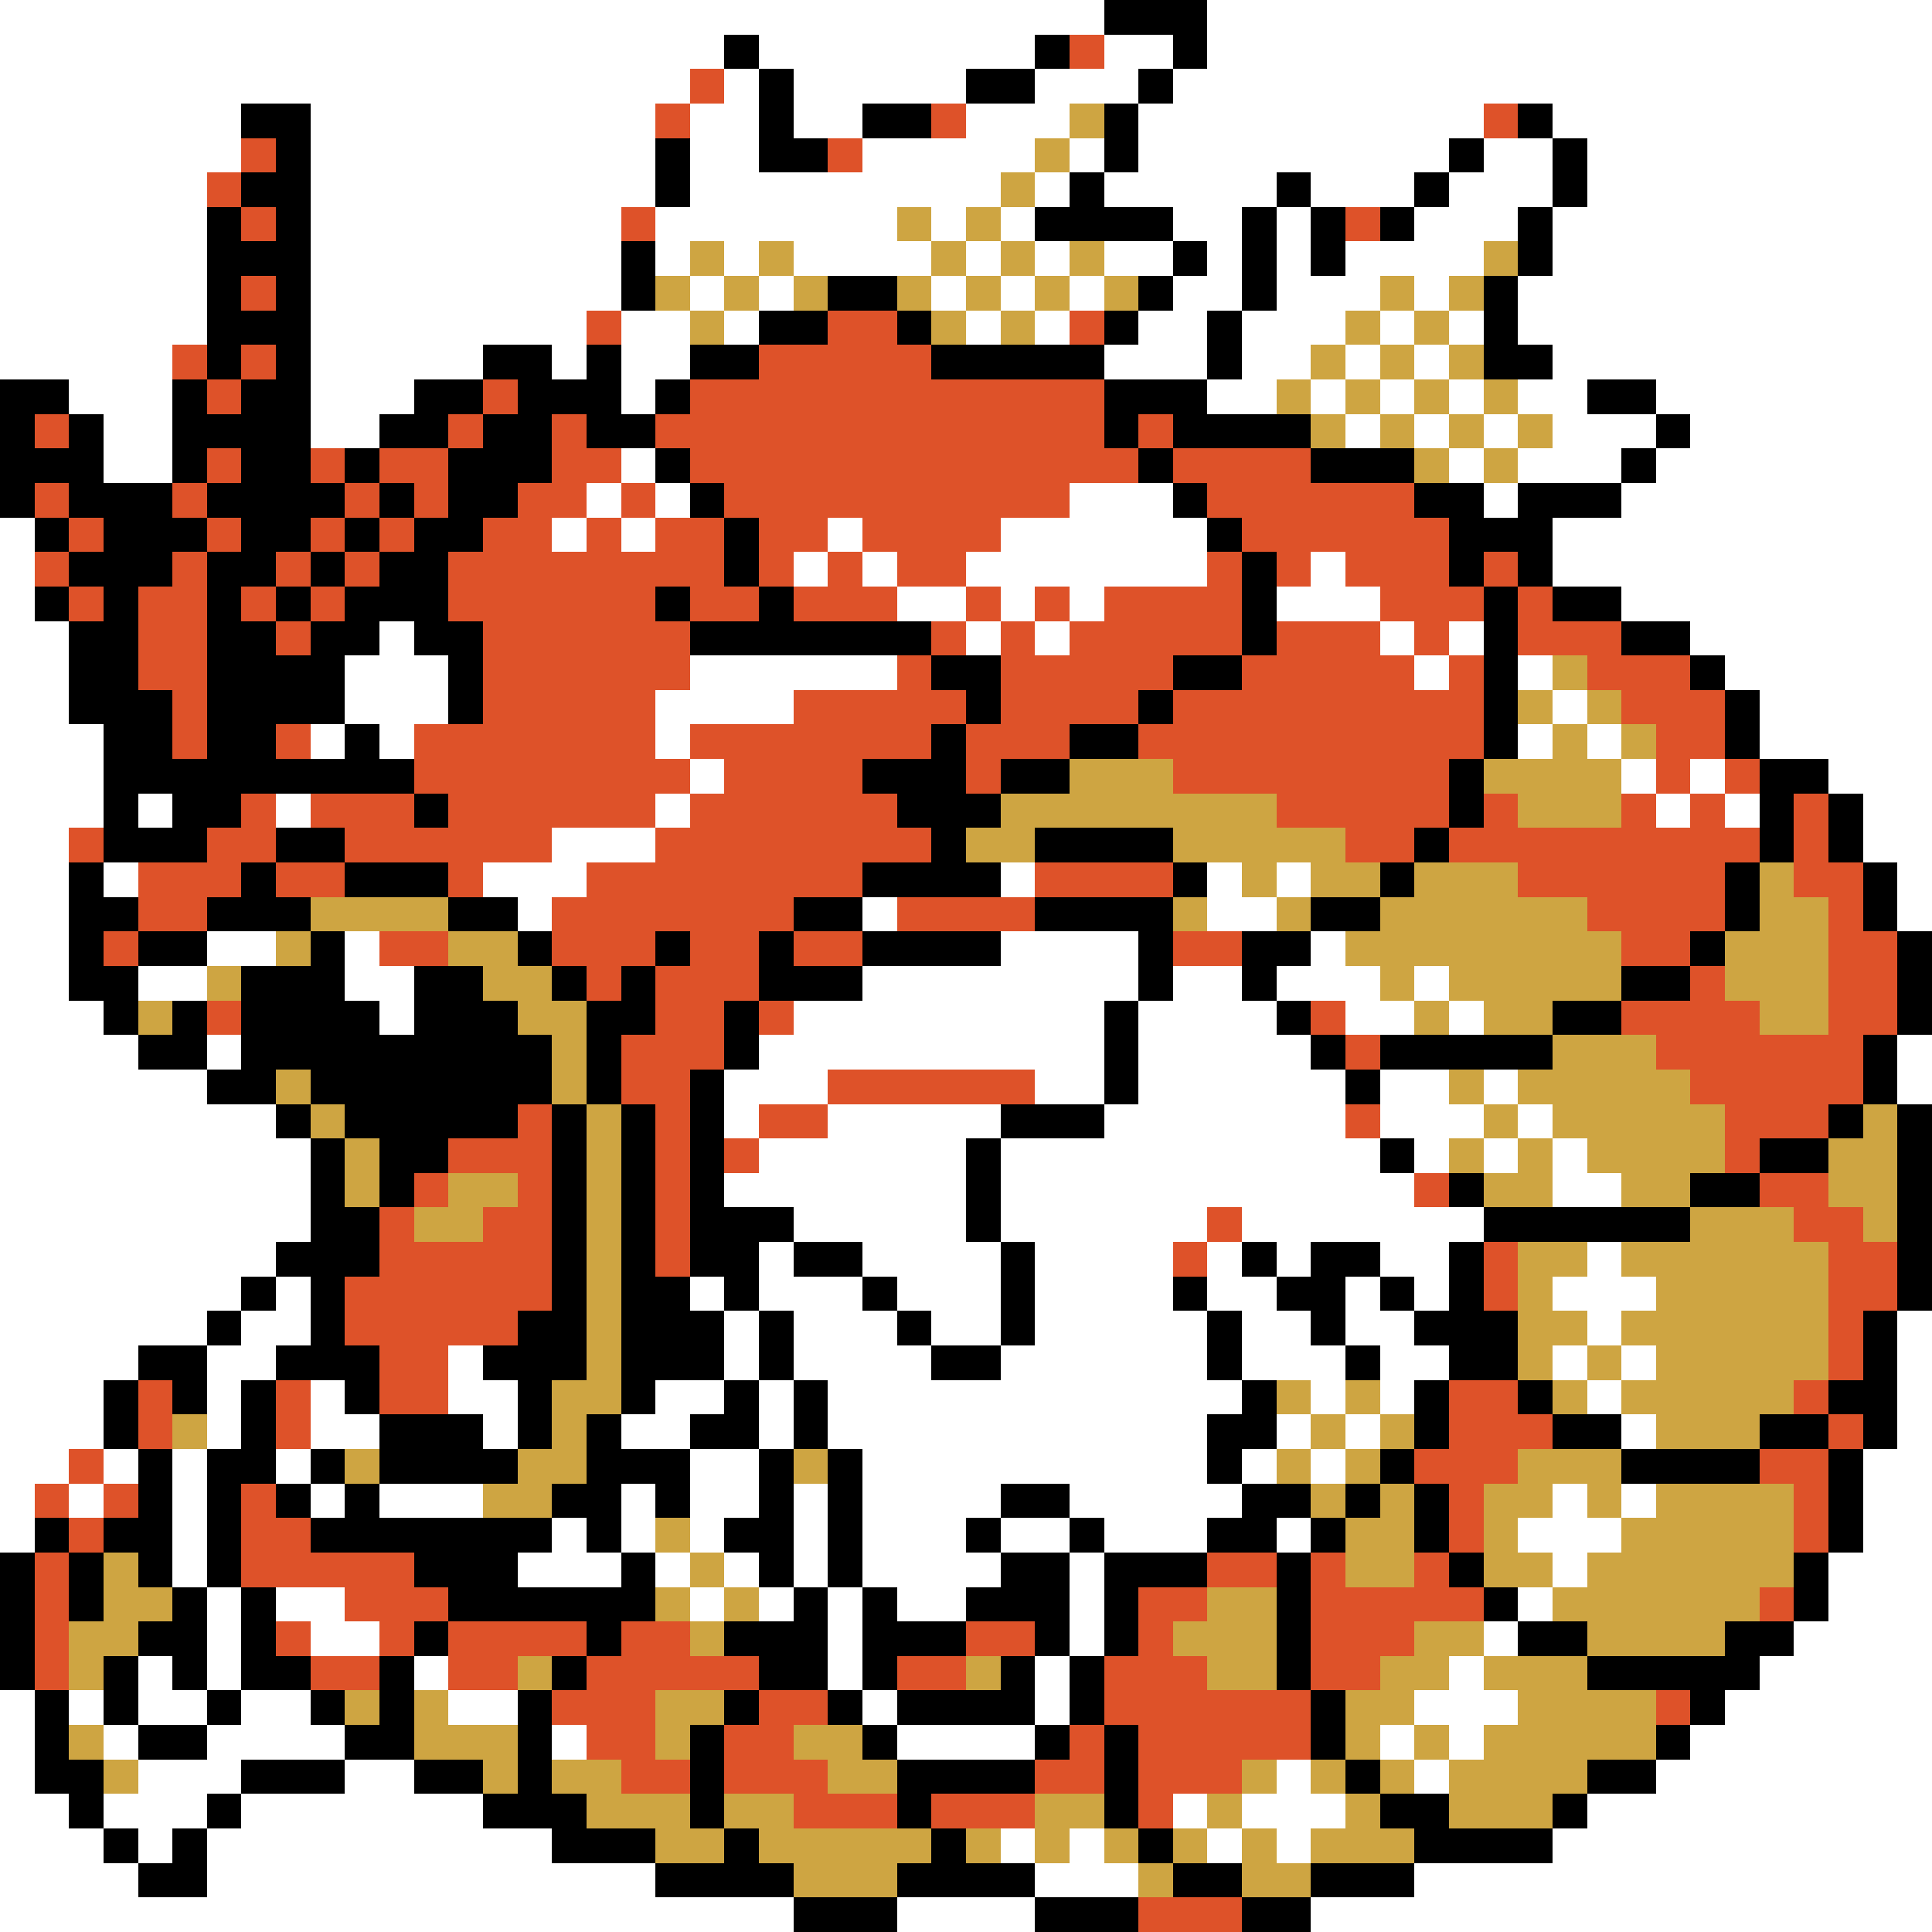 <svg xmlns="http://www.w3.org/2000/svg" viewBox="0 -0.5 56 56" shape-rendering="crispEdges">
<rect x="0" y="-0.5" width="56" height="56" fill="#333333" stroke="none"/>
<path stroke="#ffffff" d="M0 0h32M35 0h21M0 1h21M22 1h8M32 1h2M35 1h21M0 2h20M21 2h1M23 2h5M30 2h3M34 2h22M0 3h7M9 3h10M20 3h2M23 3h2M28 3h3M33 3h10M45 3h11M0 4h7M9 4h10M20 4h2M25 4h5M31 4h1M33 4h9M43 4h2M46 4h10M0 5h6M9 5h10M20 5h9M30 5h1M32 5h5M38 5h3M42 5h3M46 5h10M0 6h6M9 6h9M19 6h7M27 6h1M29 6h1M34 6h2M37 6h1M41 6h3M45 6h11M0 7h6M9 7h9M19 7h1M21 7h1M23 7h4M28 7h1M30 7h1M32 7h2M35 7h1M37 7h1M39 7h4M45 7h11M0 8h6M9 8h9M20 8h1M22 8h1M27 8h1M29 8h1M31 8h1M34 8h2M37 8h3M41 8h1M44 8h12M0 9h6M9 9h8M18 9h2M21 9h1M28 9h1M30 9h1M33 9h2M36 9h3M40 9h1M42 9h1M44 9h12M0 10h5M9 10h5M16 10h1M18 10h2M32 10h3M36 10h2M39 10h1M41 10h1M45 10h11M2 11h3M9 11h3M18 11h1M35 11h2M38 11h1M40 11h1M42 11h1M44 11h2M48 11h8M3 12h2M9 12h2M39 12h1M41 12h1M43 12h1M45 12h3M49 12h7M3 13h2M18 13h1M42 13h1M44 13h3M48 13h8M17 14h1M19 14h1M31 14h3M43 14h1M47 14h9M0 15h1M16 15h1M18 15h1M24 15h1M29 15h6M45 15h11M0 16h1M23 16h1M25 16h1M28 16h7M38 16h1M45 16h11M0 17h1M26 17h2M29 17h1M31 17h1M37 17h3M47 17h9M0 18h2M11 18h1M28 18h1M30 18h1M40 18h1M42 18h1M49 18h7M0 19h2M10 19h3M20 19h6M41 19h1M44 19h1M50 19h6M0 20h2M10 20h3M19 20h4M45 20h1M51 20h5M0 21h3M9 21h1M11 21h1M19 21h1M44 21h1M46 21h1M51 21h5M0 22h3M20 22h1M47 22h1M49 22h1M53 22h3M0 23h3M4 23h1M8 23h1M19 23h1M48 23h1M50 23h1M54 23h2M0 24h2M16 24h3M54 24h2M0 25h2M3 25h1M14 25h3M29 25h1M35 25h1M37 25h1M55 25h1M0 26h2M15 26h1M25 26h1M35 26h2M55 26h1M0 27h2M6 27h2M10 27h1M29 27h4M38 27h1M0 28h2M4 28h2M10 28h2M25 28h8M34 28h2M37 28h3M41 28h1M0 29h3M11 29h1M23 29h9M33 29h4M39 29h2M42 29h1M0 30h4M6 30h1M22 30h10M33 30h5M55 30h1M0 31h6M21 31h3M30 31h2M33 31h6M40 31h2M43 31h1M55 31h1M0 32h8M21 32h1M24 32h5M32 32h7M40 32h3M44 32h1M0 33h9M22 33h6M29 33h11M41 33h1M43 33h1M45 33h1M0 34h9M21 34h7M29 34h12M45 34h2M0 35h9M23 35h5M29 35h6M36 35h7M0 36h8M22 36h1M25 36h4M30 36h4M35 36h1M37 36h1M40 36h2M46 36h1M0 37h7M8 37h1M20 37h1M22 37h3M26 37h3M30 37h4M35 37h2M39 37h1M41 37h1M45 37h3M0 38h6M7 38h2M21 38h1M23 38h3M27 38h2M30 38h5M36 38h2M39 38h2M46 38h1M55 38h1M0 39h4M6 39h2M13 39h1M21 39h1M23 39h4M29 39h6M36 39h3M40 39h2M45 39h1M47 39h1M55 39h1M0 40h3M6 40h1M9 40h1M13 40h2M19 40h2M22 40h1M24 40h12M38 40h1M40 40h1M46 40h1M55 40h1M0 41h3M6 41h1M9 41h2M14 41h1M18 41h2M22 41h1M24 41h11M37 41h1M39 41h1M47 41h1M55 41h1M0 42h2M3 42h1M5 42h1M8 42h1M20 42h2M25 42h10M36 42h1M38 42h1M54 42h2M0 43h1M2 43h1M5 43h1M9 43h1M11 43h3M18 43h1M20 43h2M23 43h1M25 43h4M31 43h5M45 43h1M47 43h1M54 43h2M0 44h1M5 44h1M16 44h1M18 44h1M20 44h1M23 44h1M25 44h3M29 44h2M32 44h3M37 44h1M44 44h3M54 44h2M5 45h1M15 45h3M19 45h1M21 45h1M23 45h1M25 45h4M31 45h1M45 45h1M53 45h3M6 46h1M8 46h2M20 46h1M22 46h1M24 46h1M26 46h2M31 46h1M44 46h1M53 46h3M6 47h1M9 47h2M24 47h1M31 47h1M43 47h1M52 47h4M4 48h1M6 48h1M12 48h1M24 48h1M30 48h1M42 48h1M51 48h5M0 49h1M2 49h1M4 49h2M7 49h2M13 49h2M25 49h1M30 49h1M41 49h3M50 49h6M0 50h1M3 50h1M6 50h4M16 50h1M26 50h4M40 50h1M42 50h1M49 50h7M0 51h1M4 51h3M10 51h2M37 51h1M41 51h1M48 51h8M0 52h2M3 52h3M7 52h7M34 52h1M36 52h3M46 52h10M0 53h3M4 53h1M6 53h10M29 53h1M31 53h1M35 53h1M37 53h1M45 53h11M0 54h4M6 54h13M30 54h3M41 54h15M0 55h23M26 55h4M38 55h18" />
<path stroke="#000000" d="M32 0h3M21 1h1M30 1h1M34 1h1M22 2h1M28 2h2M33 2h1M7 3h2M22 3h1M25 3h2M32 3h1M44 3h1M8 4h1M19 4h1M22 4h2M32 4h1M42 4h1M45 4h1M7 5h2M19 5h1M31 5h1M37 5h1M41 5h1M45 5h1M6 6h1M8 6h1M30 6h4M36 6h1M38 6h1M40 6h1M44 6h1M6 7h3M18 7h1M34 7h1M36 7h1M38 7h1M44 7h1M6 8h1M8 8h1M18 8h1M24 8h2M33 8h1M36 8h1M43 8h1M6 9h3M22 9h2M26 9h1M32 9h1M35 9h1M43 9h1M6 10h1M8 10h1M14 10h2M17 10h1M20 10h2M27 10h5M35 10h1M43 10h2M0 11h2M5 11h1M7 11h2M12 11h2M15 11h3M19 11h1M32 11h3M46 11h2M0 12h1M2 12h1M5 12h4M11 12h2M14 12h2M17 12h2M32 12h1M34 12h4M48 12h1M0 13h3M5 13h1M7 13h2M10 13h1M13 13h3M19 13h1M33 13h1M38 13h3M47 13h1M0 14h1M2 14h3M6 14h4M11 14h1M13 14h2M20 14h1M34 14h1M41 14h2M44 14h3M1 15h1M3 15h3M7 15h2M10 15h1M12 15h2M21 15h1M35 15h1M42 15h3M2 16h3M6 16h2M9 16h1M11 16h2M21 16h1M36 16h1M42 16h1M44 16h1M1 17h1M3 17h1M6 17h1M8 17h1M10 17h3M19 17h1M22 17h1M36 17h1M43 17h1M45 17h2M2 18h2M6 18h2M9 18h2M12 18h2M20 18h7M36 18h1M43 18h1M47 18h2M2 19h2M6 19h4M13 19h1M27 19h2M34 19h2M43 19h1M49 19h1M2 20h3M6 20h4M13 20h1M28 20h1M33 20h1M43 20h1M50 20h1M3 21h2M6 21h2M10 21h1M27 21h1M31 21h2M43 21h1M50 21h1M3 22h9M25 22h3M29 22h2M42 22h1M51 22h2M3 23h1M5 23h2M12 23h1M26 23h3M42 23h1M51 23h1M53 23h1M3 24h3M8 24h2M27 24h1M30 24h4M41 24h1M51 24h1M53 24h1M2 25h1M7 25h1M10 25h3M25 25h4M34 25h1M40 25h1M50 25h1M54 25h1M2 26h2M6 26h3M13 26h2M23 26h2M30 26h4M38 26h2M50 26h1M54 26h1M2 27h1M4 27h2M9 27h1M15 27h1M19 27h1M22 27h1M25 27h4M33 27h1M36 27h2M49 27h1M55 27h1M2 28h2M7 28h3M12 28h2M16 28h1M18 28h1M22 28h3M33 28h1M36 28h1M47 28h2M55 28h1M3 29h1M5 29h1M7 29h4M12 29h3M17 29h2M21 29h1M32 29h1M37 29h1M45 29h2M55 29h1M4 30h2M7 30h9M17 30h1M21 30h1M32 30h1M38 30h1M40 30h5M54 30h1M6 31h2M9 31h7M17 31h1M20 31h1M32 31h1M39 31h1M54 31h1M8 32h1M10 32h5M16 32h1M18 32h1M20 32h1M29 32h3M53 32h1M55 32h1M9 33h1M11 33h2M16 33h1M18 33h1M20 33h1M28 33h1M40 33h1M51 33h2M55 33h1M9 34h1M11 34h1M16 34h1M18 34h1M20 34h1M28 34h1M42 34h1M49 34h2M55 34h1M9 35h2M16 35h1M18 35h1M20 35h3M28 35h1M43 35h6M55 35h1M8 36h3M16 36h1M18 36h1M20 36h2M23 36h2M29 36h1M36 36h1M38 36h2M42 36h1M55 36h1M7 37h1M9 37h1M16 37h1M18 37h2M21 37h1M25 37h1M29 37h1M34 37h1M37 37h2M40 37h1M42 37h1M55 37h1M6 38h1M9 38h1M15 38h2M18 38h3M22 38h1M26 38h1M29 38h1M35 38h1M38 38h1M41 38h3M54 38h1M4 39h2M8 39h3M14 39h3M18 39h3M22 39h1M27 39h2M35 39h1M39 39h1M42 39h2M54 39h1M3 40h1M5 40h1M7 40h1M10 40h1M15 40h1M18 40h1M21 40h1M23 40h1M36 40h1M41 40h1M44 40h1M53 40h2M3 41h1M7 41h1M11 41h3M15 41h1M17 41h1M20 41h2M23 41h1M35 41h2M41 41h1M45 41h2M51 41h2M54 41h1M4 42h1M6 42h2M9 42h1M11 42h4M17 42h3M22 42h1M24 42h1M35 42h1M40 42h1M47 42h4M53 42h1M4 43h1M6 43h1M8 43h1M10 43h1M16 43h2M19 43h1M22 43h1M24 43h1M29 43h2M36 43h2M39 43h1M41 43h1M53 43h1M1 44h1M3 44h2M6 44h1M9 44h7M17 44h1M21 44h2M24 44h1M28 44h1M31 44h1M35 44h2M38 44h1M41 44h1M53 44h1M0 45h1M2 45h1M4 45h1M6 45h1M12 45h3M18 45h1M22 45h1M24 45h1M29 45h2M32 45h3M37 45h1M42 45h1M52 45h1M0 46h1M2 46h1M5 46h1M7 46h1M13 46h6M23 46h1M25 46h1M28 46h3M32 46h1M37 46h1M43 46h1M52 46h1M0 47h1M4 47h2M7 47h1M12 47h1M17 47h1M21 47h3M25 47h3M30 47h1M32 47h1M37 47h1M44 47h2M50 47h2M0 48h1M3 48h1M5 48h1M7 48h2M11 48h1M16 48h1M22 48h2M25 48h1M29 48h1M31 48h1M37 48h1M46 48h5M1 49h1M3 49h1M6 49h1M9 49h1M11 49h1M15 49h1M21 49h1M24 49h1M26 49h4M31 49h1M38 49h1M49 49h1M1 50h1M4 50h2M10 50h2M15 50h1M20 50h1M25 50h1M30 50h1M32 50h1M38 50h1M48 50h1M1 51h2M7 51h3M12 51h2M15 51h1M20 51h1M26 51h4M32 51h1M39 51h1M46 51h2M2 52h1M6 52h1M14 52h3M20 52h1M26 52h1M32 52h1M40 52h2M45 52h1M3 53h1M5 53h1M16 53h3M21 53h1M27 53h1M33 53h1M41 53h4M4 54h2M19 54h4M26 54h4M34 54h2M38 54h3M23 55h3M30 55h3M36 55h2" />
<path stroke="#de5229" d="M31 1h1M20 2h1M19 3h1M27 3h1M43 3h1M7 4h1M24 4h1M6 5h1M7 6h1M18 6h1M39 6h1M7 8h1M17 9h1M24 9h2M31 9h1M5 10h1M7 10h1M22 10h5M6 11h1M14 11h1M20 11h12M1 12h1M13 12h1M16 12h1M19 12h13M33 12h1M6 13h1M9 13h1M11 13h2M16 13h2M20 13h13M34 13h4M1 14h1M5 14h1M10 14h1M12 14h1M15 14h2M18 14h1M21 14h10M35 14h6M2 15h1M6 15h1M9 15h1M11 15h1M14 15h2M17 15h1M19 15h2M22 15h2M25 15h4M36 15h6M1 16h1M5 16h1M8 16h1M10 16h1M13 16h8M22 16h1M24 16h1M26 16h2M35 16h1M37 16h1M39 16h3M43 16h1M2 17h1M4 17h2M7 17h1M9 17h1M13 17h6M20 17h2M23 17h3M28 17h1M30 17h1M32 17h4M40 17h3M44 17h1M4 18h2M8 18h1M14 18h6M27 18h1M29 18h1M31 18h5M37 18h3M41 18h1M44 18h3M4 19h2M14 19h6M26 19h1M29 19h5M36 19h5M42 19h1M46 19h3M5 20h1M14 20h5M23 20h5M29 20h4M34 20h9M47 20h3M5 21h1M8 21h1M12 21h7M20 21h7M28 21h3M33 21h10M48 21h2M12 22h8M21 22h4M28 22h1M34 22h8M48 22h1M50 22h1M7 23h1M9 23h3M13 23h6M20 23h6M37 23h5M43 23h1M47 23h1M49 23h1M52 23h1M2 24h1M6 24h2M10 24h6M19 24h8M39 24h2M42 24h9M52 24h1M4 25h3M8 25h2M13 25h1M17 25h8M30 25h4M44 25h6M52 25h2M4 26h2M16 26h7M26 26h4M46 26h4M53 26h1M3 27h1M11 27h2M16 27h3M20 27h2M23 27h2M34 27h2M47 27h2M53 27h2M17 28h1M19 28h3M49 28h1M53 28h2M6 29h1M19 29h2M22 29h1M38 29h1M47 29h4M53 29h2M18 30h3M39 30h1M48 30h6M18 31h2M24 31h6M49 31h5M15 32h1M19 32h1M22 32h2M39 32h1M50 32h3M13 33h3M19 33h1M21 33h1M50 33h1M12 34h1M15 34h1M19 34h1M41 34h1M51 34h2M11 35h1M14 35h2M19 35h1M35 35h1M52 35h2M11 36h5M19 36h1M34 36h1M43 36h1M53 36h2M10 37h6M43 37h1M53 37h2M10 38h5M53 38h1M11 39h2M53 39h1M4 40h1M8 40h1M11 40h2M42 40h2M52 40h1M4 41h1M8 41h1M42 41h3M53 41h1M2 42h1M41 42h3M51 42h2M1 43h1M3 43h1M7 43h1M42 43h1M52 43h1M2 44h1M7 44h2M42 44h1M52 44h1M1 45h1M7 45h5M35 45h2M38 45h1M41 45h1M1 46h1M10 46h3M33 46h2M38 46h5M51 46h1M1 47h1M8 47h1M11 47h1M13 47h4M18 47h2M28 47h2M33 47h1M38 47h3M1 48h1M9 48h2M13 48h2M17 48h5M26 48h2M32 48h3M38 48h2M16 49h3M22 49h2M32 49h6M48 49h1M17 50h2M21 50h2M31 50h1M33 50h5M18 51h2M21 51h3M30 51h2M33 51h3M23 52h3M27 52h3M33 52h1M33 55h3" />
<path stroke="#cea542" d="M31 3h1M30 4h1M29 5h1M26 6h1M28 6h1M20 7h1M22 7h1M27 7h1M29 7h1M31 7h1M43 7h1M19 8h1M21 8h1M23 8h1M26 8h1M28 8h1M30 8h1M32 8h1M40 8h1M42 8h1M20 9h1M27 9h1M29 9h1M39 9h1M41 9h1M38 10h1M40 10h1M42 10h1M37 11h1M39 11h1M41 11h1M43 11h1M38 12h1M40 12h1M42 12h1M44 12h1M41 13h1M43 13h1M45 19h1M44 20h1M46 20h1M45 21h1M47 21h1M31 22h3M43 22h4M29 23h8M44 23h3M28 24h2M34 24h5M36 25h1M38 25h2M41 25h3M51 25h1M9 26h4M34 26h1M37 26h1M40 26h6M51 26h2M8 27h1M13 27h2M39 27h8M50 27h3M6 28h1M14 28h2M40 28h1M42 28h5M50 28h3M4 29h1M15 29h2M41 29h1M43 29h2M51 29h2M16 30h1M45 30h3M8 31h1M16 31h1M42 31h1M44 31h5M9 32h1M17 32h1M43 32h1M45 32h5M54 32h1M10 33h1M17 33h1M42 33h1M44 33h1M46 33h4M53 33h2M10 34h1M13 34h2M17 34h1M43 34h2M47 34h2M53 34h2M12 35h2M17 35h1M49 35h3M54 35h1M17 36h1M44 36h2M47 36h6M17 37h1M44 37h1M48 37h5M17 38h1M44 38h2M47 38h6M17 39h1M44 39h1M46 39h1M48 39h5M16 40h2M37 40h1M39 40h1M45 40h1M47 40h5M5 41h1M16 41h1M38 41h1M40 41h1M48 41h3M10 42h1M15 42h2M23 42h1M37 42h1M39 42h1M44 42h3M14 43h2M38 43h1M40 43h1M43 43h2M46 43h1M48 43h4M19 44h1M39 44h2M43 44h1M47 44h5M3 45h1M20 45h1M39 45h2M43 45h2M46 45h6M3 46h2M19 46h1M21 46h1M35 46h2M45 46h6M2 47h2M20 47h1M34 47h3M41 47h2M46 47h4M2 48h1M15 48h1M28 48h1M35 48h2M40 48h2M43 48h3M10 49h1M12 49h1M19 49h2M39 49h2M44 49h4M2 50h1M12 50h3M19 50h1M23 50h2M39 50h1M41 50h1M43 50h5M3 51h1M14 51h1M16 51h2M24 51h2M36 51h1M38 51h1M40 51h1M42 51h4M17 52h3M21 52h2M30 52h2M35 52h1M39 52h1M42 52h3M19 53h2M22 53h5M28 53h1M30 53h1M32 53h1M34 53h1M36 53h1M38 53h3M23 54h3M33 54h1M36 54h2" />
</svg>